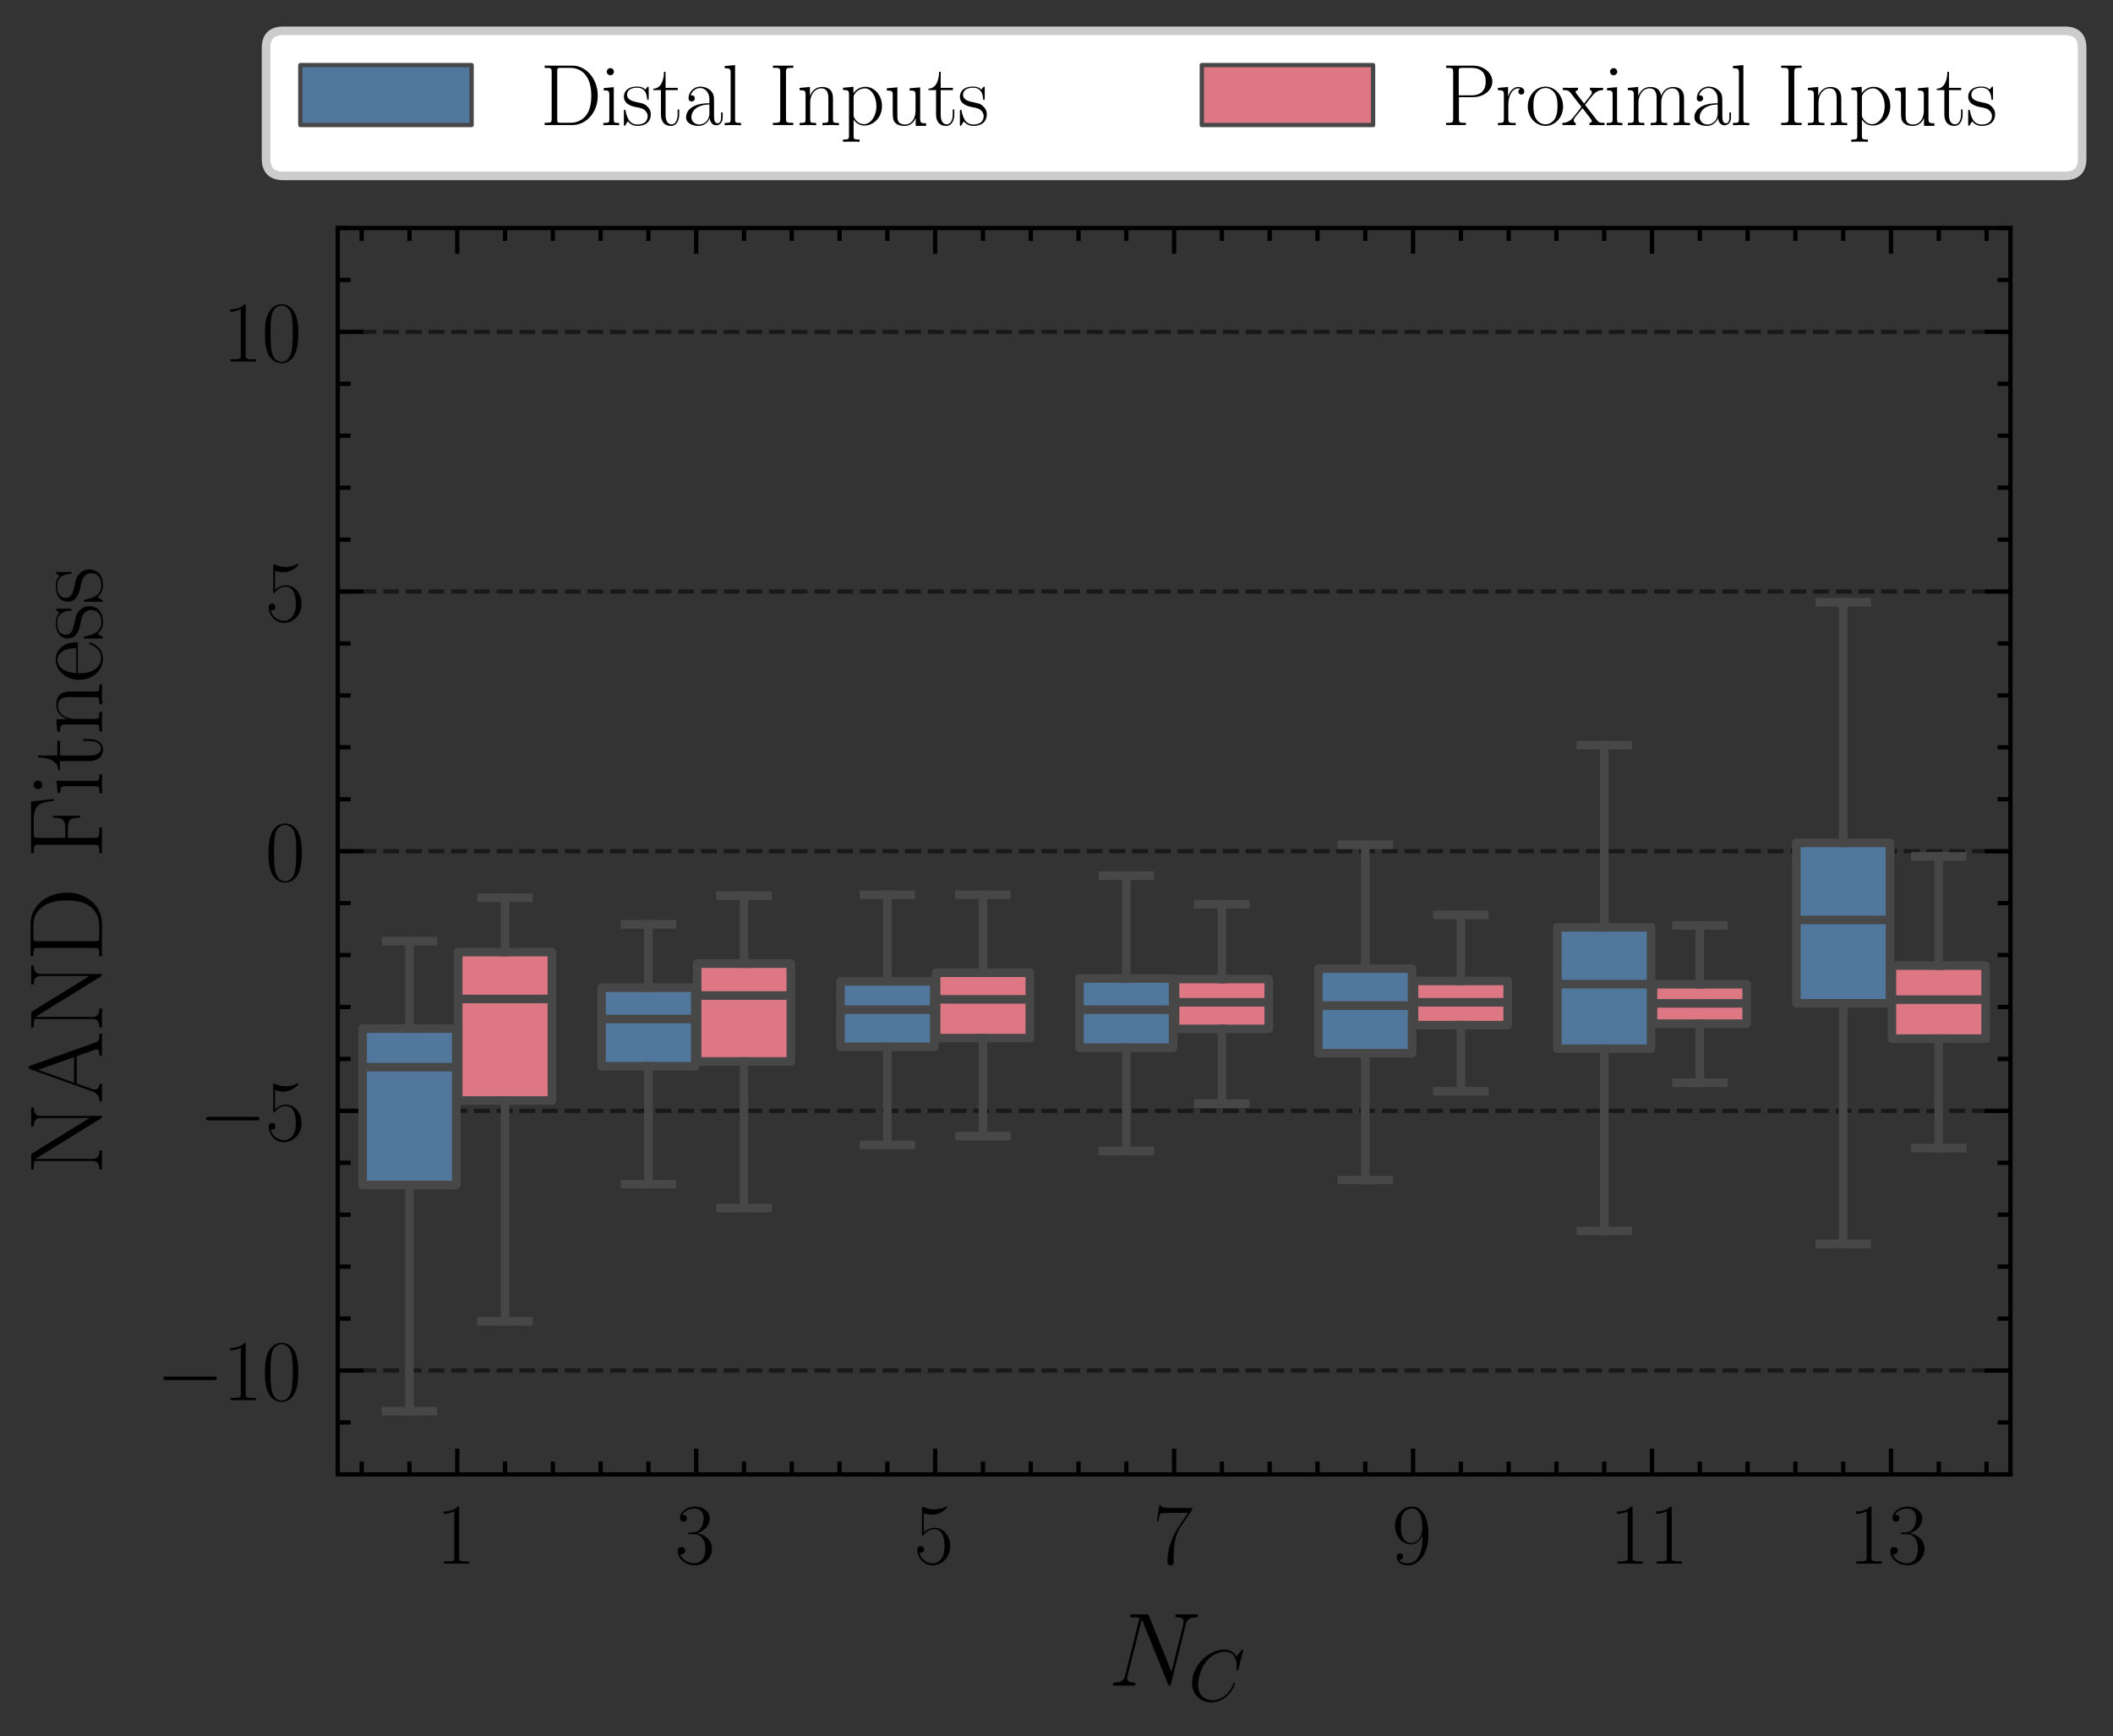 <?xml version="1.0" encoding="utf-8" standalone="no"?>
<!DOCTYPE svg PUBLIC "-//W3C//DTD SVG 1.1//EN"
  "http://www.w3.org/Graphics/SVG/1.1/DTD/svg11.dtd">
<svg xmlns:xlink="http://www.w3.org/1999/xlink" width="246.712pt" height="202.734pt" viewBox="0 0 246.712 202.734" xmlns="http://www.w3.org/2000/svg" version="1.1">
 <rect x="0" y="0" width="246.712" height="202.734" fill="#333333" stroke="none"/>
 <defs>
  <style type="text/css">*{stroke-linejoin: round; stroke-linecap: butt}</style>
 </defs>
 <g id="figure_1">
  <g id="patch_1">
   <path d="M -0 202.734 
L 246.712 202.734 
L 246.712 -0 
L -0 -0 
L -0 202.734 
z
" style="fill: none"/>
  </g>
  <g id="axes_1">
   <g id="patch_2">
    <path d="M 39.438 172.152 
L 234.738 172.152 
L 234.738 26.622 
L 39.438 26.622 
L 39.438 172.152 
z
" style="fill: none"/>
   </g>
   <g id="matplotlib.axis_1">
    <g id="xtick_1">
     <g id="line2d_1">
      <defs>
       <path id="md55abcf5d5" d="M 0 0 
L 0 -3 
" style="stroke: #000000; stroke-width: 0.5"/>
      </defs>
      <g>
       <use xlink:href="#md55abcf5d5" x="53.388" y="172.152" style="stroke: #000000; stroke-width: 0.5"/>
      </g>
     </g>
     <g id="line2d_2">
      <defs>
       <path id="m35c14879ac" d="M 0 0 
L 0 3 
" style="stroke: #000000; stroke-width: 0.5"/>
      </defs>
      <g>
       <use xlink:href="#m35c14879ac" x="53.388" y="26.622" style="stroke: #000000; stroke-width: 0.5"/>
      </g>
     </g>
     <g id="text_1">
      <!-- 1 -->
      <g transform="translate(50.898 182.57) scale(0.1 -0.1)">
       <defs>
        <path id="CMR17-31" d="M 1702 4058 
C 1702 4192 1696 4192 1606 4192 
C 1357 3916 979 3827 621 3827 
C 602 3827 570 3827 563 3808 
C 557 3795 557 3782 557 3648 
C 755 3648 1088 3686 1344 3839 
L 1344 461 
C 1344 236 1331 160 781 160 
L 589 160 
L 589 0 
C 896 0 1216 0 1523 0 
C 1830 0 2150 0 2458 0 
L 2458 160 
L 2266 160 
C 1715 160 1702 230 1702 458 
L 1702 4058 
z
" transform="scale(0.016)"/>
       </defs>
       <use xlink:href="#CMR17-31" transform="scale(0.996)"/>
      </g>
     </g>
    </g>
    <g id="xtick_2">
     <g id="line2d_3">
      <g>
       <use xlink:href="#md55abcf5d5" x="81.288" y="172.152" style="stroke: #000000; stroke-width: 0.5"/>
      </g>
     </g>
     <g id="line2d_4">
      <g>
       <use xlink:href="#m35c14879ac" x="81.288" y="26.622" style="stroke: #000000; stroke-width: 0.5"/>
      </g>
     </g>
     <g id="text_2">
      <!-- 3 -->
      <g transform="translate(78.798 182.57) scale(0.1 -0.1)">
       <defs>
        <path id="CMR17-33" d="M 1414 2157 
C 1984 2157 2234 1662 2234 1090 
C 2234 320 1824 25 1453 25 
C 1114 25 563 194 390 693 
C 422 680 454 680 486 680 
C 640 680 755 782 755 948 
C 755 1133 614 1216 486 1216 
C 378 1216 211 1165 211 926 
C 211 335 787 -128 1466 -128 
C 2176 -128 2720 430 2720 1085 
C 2720 1707 2208 2157 1600 2227 
C 2086 2328 2554 2756 2554 3329 
C 2554 3820 2048 4179 1472 4179 
C 890 4179 378 3829 378 3329 
C 378 3110 544 3072 627 3072 
C 762 3072 877 3155 877 3321 
C 877 3486 762 3569 627 3569 
C 602 3569 570 3569 544 3557 
C 730 3959 1235 4032 1459 4032 
C 1683 4032 2106 3925 2106 3320 
C 2106 3143 2080 2828 1862 2550 
C 1670 2304 1453 2304 1242 2284 
C 1210 2284 1062 2269 1037 2269 
C 992 2263 966 2257 966 2208 
C 966 2163 973 2157 1101 2157 
L 1414 2157 
z
" transform="scale(0.016)"/>
       </defs>
       <use xlink:href="#CMR17-33" transform="scale(0.996)"/>
      </g>
     </g>
    </g>
    <g id="xtick_3">
     <g id="line2d_5">
      <g>
       <use xlink:href="#md55abcf5d5" x="109.188" y="172.152" style="stroke: #000000; stroke-width: 0.5"/>
      </g>
     </g>
     <g id="line2d_6">
      <g>
       <use xlink:href="#m35c14879ac" x="109.188" y="26.622" style="stroke: #000000; stroke-width: 0.5"/>
      </g>
     </g>
     <g id="text_3">
      <!-- 5 -->
      <g transform="translate(106.698 182.57) scale(0.1 -0.1)">
       <defs>
        <path id="CMR17-35" d="M 730 3692 
C 794 3666 1056 3584 1325 3584 
C 1920 3584 2246 3911 2432 4100 
C 2432 4157 2432 4192 2394 4192 
C 2387 4192 2374 4192 2323 4163 
C 2099 4058 1837 3973 1517 3973 
C 1325 3973 1037 3999 723 4139 
C 653 4171 640 4171 634 4171 
C 602 4171 595 4164 595 4037 
L 595 2203 
C 595 2089 595 2057 659 2057 
C 691 2057 704 2070 736 2114 
C 941 2401 1222 2522 1542 2522 
C 1766 2522 2246 2382 2246 1289 
C 2246 1085 2246 715 2054 421 
C 1894 159 1645 25 1370 25 
C 947 25 518 320 403 814 
C 429 807 480 795 506 795 
C 589 795 749 840 749 1038 
C 749 1210 627 1280 506 1280 
C 358 1280 262 1190 262 1011 
C 262 454 704 -128 1382 -128 
C 2042 -128 2669 440 2669 1264 
C 2669 2030 2170 2624 1549 2624 
C 1222 2624 947 2503 730 2274 
L 730 3692 
z
" transform="scale(0.016)"/>
       </defs>
       <use xlink:href="#CMR17-35" transform="scale(0.996)"/>
      </g>
     </g>
    </g>
    <g id="xtick_4">
     <g id="line2d_7">
      <g>
       <use xlink:href="#md55abcf5d5" x="137.088" y="172.152" style="stroke: #000000; stroke-width: 0.5"/>
      </g>
     </g>
     <g id="line2d_8">
      <g>
       <use xlink:href="#m35c14879ac" x="137.088" y="26.622" style="stroke: #000000; stroke-width: 0.5"/>
      </g>
     </g>
     <g id="text_4">
      <!-- 7 -->
      <g transform="translate(134.598 182.57) scale(0.1 -0.1)">
       <defs>
        <path id="CMR17-37" d="M 2886 3941 
L 2886 4081 
L 1382 4081 
C 634 4081 621 4165 595 4288 
L 480 4288 
L 294 3094 
L 410 3094 
C 429 3215 474 3540 550 3661 
C 589 3712 1062 3712 1171 3712 
L 2579 3712 
L 1869 2661 
C 1395 1954 1069 999 1069 165 
C 1069 89 1069 -128 1299 -128 
C 1530 -128 1530 89 1530 171 
L 1530 465 
C 1530 1508 1709 2196 2003 2636 
L 2886 3941 
z
" transform="scale(0.016)"/>
       </defs>
       <use xlink:href="#CMR17-37" transform="scale(0.996)"/>
      </g>
     </g>
    </g>
    <g id="xtick_5">
     <g id="line2d_9">
      <g>
       <use xlink:href="#md55abcf5d5" x="164.988" y="172.152" style="stroke: #000000; stroke-width: 0.5"/>
      </g>
     </g>
     <g id="line2d_10">
      <g>
       <use xlink:href="#m35c14879ac" x="164.988" y="26.622" style="stroke: #000000; stroke-width: 0.5"/>
      </g>
     </g>
     <g id="text_5">
      <!-- 9 -->
      <g transform="translate(162.498 182.57) scale(0.1 -0.1)">
       <defs>
        <path id="CMR17-39" d="M 2253 1864 
C 2253 464 1670 31 1190 31 
C 1043 31 685 31 538 294 
C 704 268 826 357 826 518 
C 826 692 685 749 595 749 
C 538 749 365 723 365 506 
C 365 71 742 -128 1203 -128 
C 1939 -128 2688 674 2688 2073 
C 2688 3817 1971 4179 1485 4179 
C 851 4179 243 3628 243 2778 
C 243 1991 762 1408 1414 1408 
C 1952 1408 2189 1903 2253 2112 
L 2253 1864 
z
M 1427 1510 
C 1254 1510 1011 1542 813 1922 
C 678 2169 678 2461 678 2771 
C 678 3146 678 3405 858 3684 
C 947 3817 1114 4032 1485 4032 
C 2240 4032 2240 2885 2240 2632 
C 2240 2182 2035 1510 1427 1510 
z
" transform="scale(0.016)"/>
       </defs>
       <use xlink:href="#CMR17-39" transform="scale(0.996)"/>
      </g>
     </g>
    </g>
    <g id="xtick_6">
     <g id="line2d_11">
      <g>
       <use xlink:href="#md55abcf5d5" x="192.888" y="172.152" style="stroke: #000000; stroke-width: 0.5"/>
      </g>
     </g>
     <g id="line2d_12">
      <g>
       <use xlink:href="#m35c14879ac" x="192.888" y="26.622" style="stroke: #000000; stroke-width: 0.5"/>
      </g>
     </g>
     <g id="text_6">
      <!-- 11 -->
      <g transform="translate(187.907 182.57) scale(0.1 -0.1)">
       <use xlink:href="#CMR17-31" transform="scale(0.996)"/>
       <use xlink:href="#CMR17-31" transform="translate(45.69 0) scale(0.996)"/>
      </g>
     </g>
    </g>
    <g id="xtick_7">
     <g id="line2d_13">
      <g>
       <use xlink:href="#md55abcf5d5" x="220.788" y="172.152" style="stroke: #000000; stroke-width: 0.5"/>
      </g>
     </g>
     <g id="line2d_14">
      <g>
       <use xlink:href="#m35c14879ac" x="220.788" y="26.622" style="stroke: #000000; stroke-width: 0.5"/>
      </g>
     </g>
     <g id="text_7">
      <!-- 13 -->
      <g transform="translate(215.807 182.57) scale(0.1 -0.1)">
       <use xlink:href="#CMR17-31" transform="scale(0.996)"/>
       <use xlink:href="#CMR17-33" transform="translate(45.69 0) scale(0.996)"/>
      </g>
     </g>
    </g>
    <g id="xtick_8">
     <g id="line2d_15">
      <defs>
       <path id="m6d2a44b174" d="M 0 0 
L 0 -1.5 
" style="stroke: #000000; stroke-width: 0.5"/>
      </defs>
      <g>
       <use xlink:href="#m6d2a44b174" x="42.228" y="172.152" style="stroke: #000000; stroke-width: 0.5"/>
      </g>
     </g>
     <g id="line2d_16">
      <defs>
       <path id="mdfd0f0bbc1" d="M 0 0 
L 0 1.5 
" style="stroke: #000000; stroke-width: 0.5"/>
      </defs>
      <g>
       <use xlink:href="#mdfd0f0bbc1" x="42.228" y="26.622" style="stroke: #000000; stroke-width: 0.5"/>
      </g>
     </g>
    </g>
    <g id="xtick_9">
     <g id="line2d_17">
      <g>
       <use xlink:href="#m6d2a44b174" x="47.808" y="172.152" style="stroke: #000000; stroke-width: 0.5"/>
      </g>
     </g>
     <g id="line2d_18">
      <g>
       <use xlink:href="#mdfd0f0bbc1" x="47.808" y="26.622" style="stroke: #000000; stroke-width: 0.5"/>
      </g>
     </g>
    </g>
    <g id="xtick_10">
     <g id="line2d_19">
      <g>
       <use xlink:href="#m6d2a44b174" x="58.968" y="172.152" style="stroke: #000000; stroke-width: 0.5"/>
      </g>
     </g>
     <g id="line2d_20">
      <g>
       <use xlink:href="#mdfd0f0bbc1" x="58.968" y="26.622" style="stroke: #000000; stroke-width: 0.5"/>
      </g>
     </g>
    </g>
    <g id="xtick_11">
     <g id="line2d_21">
      <g>
       <use xlink:href="#m6d2a44b174" x="64.548" y="172.152" style="stroke: #000000; stroke-width: 0.5"/>
      </g>
     </g>
     <g id="line2d_22">
      <g>
       <use xlink:href="#mdfd0f0bbc1" x="64.548" y="26.622" style="stroke: #000000; stroke-width: 0.5"/>
      </g>
     </g>
    </g>
    <g id="xtick_12">
     <g id="line2d_23">
      <g>
       <use xlink:href="#m6d2a44b174" x="70.128" y="172.152" style="stroke: #000000; stroke-width: 0.5"/>
      </g>
     </g>
     <g id="line2d_24">
      <g>
       <use xlink:href="#mdfd0f0bbc1" x="70.128" y="26.622" style="stroke: #000000; stroke-width: 0.5"/>
      </g>
     </g>
    </g>
    <g id="xtick_13">
     <g id="line2d_25">
      <g>
       <use xlink:href="#m6d2a44b174" x="75.708" y="172.152" style="stroke: #000000; stroke-width: 0.5"/>
      </g>
     </g>
     <g id="line2d_26">
      <g>
       <use xlink:href="#mdfd0f0bbc1" x="75.708" y="26.622" style="stroke: #000000; stroke-width: 0.5"/>
      </g>
     </g>
    </g>
    <g id="xtick_14">
     <g id="line2d_27">
      <g>
       <use xlink:href="#m6d2a44b174" x="86.868" y="172.152" style="stroke: #000000; stroke-width: 0.5"/>
      </g>
     </g>
     <g id="line2d_28">
      <g>
       <use xlink:href="#mdfd0f0bbc1" x="86.868" y="26.622" style="stroke: #000000; stroke-width: 0.5"/>
      </g>
     </g>
    </g>
    <g id="xtick_15">
     <g id="line2d_29">
      <g>
       <use xlink:href="#m6d2a44b174" x="92.448" y="172.152" style="stroke: #000000; stroke-width: 0.5"/>
      </g>
     </g>
     <g id="line2d_30">
      <g>
       <use xlink:href="#mdfd0f0bbc1" x="92.448" y="26.622" style="stroke: #000000; stroke-width: 0.5"/>
      </g>
     </g>
    </g>
    <g id="xtick_16">
     <g id="line2d_31">
      <g>
       <use xlink:href="#m6d2a44b174" x="98.028" y="172.152" style="stroke: #000000; stroke-width: 0.5"/>
      </g>
     </g>
     <g id="line2d_32">
      <g>
       <use xlink:href="#mdfd0f0bbc1" x="98.028" y="26.622" style="stroke: #000000; stroke-width: 0.5"/>
      </g>
     </g>
    </g>
    <g id="xtick_17">
     <g id="line2d_33">
      <g>
       <use xlink:href="#m6d2a44b174" x="103.608" y="172.152" style="stroke: #000000; stroke-width: 0.5"/>
      </g>
     </g>
     <g id="line2d_34">
      <g>
       <use xlink:href="#mdfd0f0bbc1" x="103.608" y="26.622" style="stroke: #000000; stroke-width: 0.5"/>
      </g>
     </g>
    </g>
    <g id="xtick_18">
     <g id="line2d_35">
      <g>
       <use xlink:href="#m6d2a44b174" x="114.768" y="172.152" style="stroke: #000000; stroke-width: 0.5"/>
      </g>
     </g>
     <g id="line2d_36">
      <g>
       <use xlink:href="#mdfd0f0bbc1" x="114.768" y="26.622" style="stroke: #000000; stroke-width: 0.5"/>
      </g>
     </g>
    </g>
    <g id="xtick_19">
     <g id="line2d_37">
      <g>
       <use xlink:href="#m6d2a44b174" x="120.348" y="172.152" style="stroke: #000000; stroke-width: 0.5"/>
      </g>
     </g>
     <g id="line2d_38">
      <g>
       <use xlink:href="#mdfd0f0bbc1" x="120.348" y="26.622" style="stroke: #000000; stroke-width: 0.5"/>
      </g>
     </g>
    </g>
    <g id="xtick_20">
     <g id="line2d_39">
      <g>
       <use xlink:href="#m6d2a44b174" x="125.928" y="172.152" style="stroke: #000000; stroke-width: 0.5"/>
      </g>
     </g>
     <g id="line2d_40">
      <g>
       <use xlink:href="#mdfd0f0bbc1" x="125.928" y="26.622" style="stroke: #000000; stroke-width: 0.5"/>
      </g>
     </g>
    </g>
    <g id="xtick_21">
     <g id="line2d_41">
      <g>
       <use xlink:href="#m6d2a44b174" x="131.508" y="172.152" style="stroke: #000000; stroke-width: 0.5"/>
      </g>
     </g>
     <g id="line2d_42">
      <g>
       <use xlink:href="#mdfd0f0bbc1" x="131.508" y="26.622" style="stroke: #000000; stroke-width: 0.5"/>
      </g>
     </g>
    </g>
    <g id="xtick_22">
     <g id="line2d_43">
      <g>
       <use xlink:href="#m6d2a44b174" x="142.668" y="172.152" style="stroke: #000000; stroke-width: 0.5"/>
      </g>
     </g>
     <g id="line2d_44">
      <g>
       <use xlink:href="#mdfd0f0bbc1" x="142.668" y="26.622" style="stroke: #000000; stroke-width: 0.5"/>
      </g>
     </g>
    </g>
    <g id="xtick_23">
     <g id="line2d_45">
      <g>
       <use xlink:href="#m6d2a44b174" x="148.248" y="172.152" style="stroke: #000000; stroke-width: 0.5"/>
      </g>
     </g>
     <g id="line2d_46">
      <g>
       <use xlink:href="#mdfd0f0bbc1" x="148.248" y="26.622" style="stroke: #000000; stroke-width: 0.5"/>
      </g>
     </g>
    </g>
    <g id="xtick_24">
     <g id="line2d_47">
      <g>
       <use xlink:href="#m6d2a44b174" x="153.828" y="172.152" style="stroke: #000000; stroke-width: 0.5"/>
      </g>
     </g>
     <g id="line2d_48">
      <g>
       <use xlink:href="#mdfd0f0bbc1" x="153.828" y="26.622" style="stroke: #000000; stroke-width: 0.5"/>
      </g>
     </g>
    </g>
    <g id="xtick_25">
     <g id="line2d_49">
      <g>
       <use xlink:href="#m6d2a44b174" x="159.408" y="172.152" style="stroke: #000000; stroke-width: 0.5"/>
      </g>
     </g>
     <g id="line2d_50">
      <g>
       <use xlink:href="#mdfd0f0bbc1" x="159.408" y="26.622" style="stroke: #000000; stroke-width: 0.5"/>
      </g>
     </g>
    </g>
    <g id="xtick_26">
     <g id="line2d_51">
      <g>
       <use xlink:href="#m6d2a44b174" x="170.568" y="172.152" style="stroke: #000000; stroke-width: 0.5"/>
      </g>
     </g>
     <g id="line2d_52">
      <g>
       <use xlink:href="#mdfd0f0bbc1" x="170.568" y="26.622" style="stroke: #000000; stroke-width: 0.5"/>
      </g>
     </g>
    </g>
    <g id="xtick_27">
     <g id="line2d_53">
      <g>
       <use xlink:href="#m6d2a44b174" x="176.148" y="172.152" style="stroke: #000000; stroke-width: 0.5"/>
      </g>
     </g>
     <g id="line2d_54">
      <g>
       <use xlink:href="#mdfd0f0bbc1" x="176.148" y="26.622" style="stroke: #000000; stroke-width: 0.5"/>
      </g>
     </g>
    </g>
    <g id="xtick_28">
     <g id="line2d_55">
      <g>
       <use xlink:href="#m6d2a44b174" x="181.728" y="172.152" style="stroke: #000000; stroke-width: 0.5"/>
      </g>
     </g>
     <g id="line2d_56">
      <g>
       <use xlink:href="#mdfd0f0bbc1" x="181.728" y="26.622" style="stroke: #000000; stroke-width: 0.5"/>
      </g>
     </g>
    </g>
    <g id="xtick_29">
     <g id="line2d_57">
      <g>
       <use xlink:href="#m6d2a44b174" x="187.308" y="172.152" style="stroke: #000000; stroke-width: 0.5"/>
      </g>
     </g>
     <g id="line2d_58">
      <g>
       <use xlink:href="#mdfd0f0bbc1" x="187.308" y="26.622" style="stroke: #000000; stroke-width: 0.5"/>
      </g>
     </g>
    </g>
    <g id="xtick_30">
     <g id="line2d_59">
      <g>
       <use xlink:href="#m6d2a44b174" x="198.468" y="172.152" style="stroke: #000000; stroke-width: 0.5"/>
      </g>
     </g>
     <g id="line2d_60">
      <g>
       <use xlink:href="#mdfd0f0bbc1" x="198.468" y="26.622" style="stroke: #000000; stroke-width: 0.5"/>
      </g>
     </g>
    </g>
    <g id="xtick_31">
     <g id="line2d_61">
      <g>
       <use xlink:href="#m6d2a44b174" x="204.048" y="172.152" style="stroke: #000000; stroke-width: 0.5"/>
      </g>
     </g>
     <g id="line2d_62">
      <g>
       <use xlink:href="#mdfd0f0bbc1" x="204.048" y="26.622" style="stroke: #000000; stroke-width: 0.5"/>
      </g>
     </g>
    </g>
    <g id="xtick_32">
     <g id="line2d_63">
      <g>
       <use xlink:href="#m6d2a44b174" x="209.628" y="172.152" style="stroke: #000000; stroke-width: 0.5"/>
      </g>
     </g>
     <g id="line2d_64">
      <g>
       <use xlink:href="#mdfd0f0bbc1" x="209.628" y="26.622" style="stroke: #000000; stroke-width: 0.5"/>
      </g>
     </g>
    </g>
    <g id="xtick_33">
     <g id="line2d_65">
      <g>
       <use xlink:href="#m6d2a44b174" x="215.208" y="172.152" style="stroke: #000000; stroke-width: 0.5"/>
      </g>
     </g>
     <g id="line2d_66">
      <g>
       <use xlink:href="#mdfd0f0bbc1" x="215.208" y="26.622" style="stroke: #000000; stroke-width: 0.5"/>
      </g>
     </g>
    </g>
    <g id="xtick_34">
     <g id="line2d_67">
      <g>
       <use xlink:href="#m6d2a44b174" x="226.368" y="172.152" style="stroke: #000000; stroke-width: 0.5"/>
      </g>
     </g>
     <g id="line2d_68">
      <g>
       <use xlink:href="#mdfd0f0bbc1" x="226.368" y="26.622" style="stroke: #000000; stroke-width: 0.5"/>
      </g>
     </g>
    </g>
    <g id="xtick_35">
     <g id="line2d_69">
      <g>
       <use xlink:href="#m6d2a44b174" x="231.948" y="172.152" style="stroke: #000000; stroke-width: 0.5"/>
      </g>
     </g>
     <g id="line2d_70">
      <g>
       <use xlink:href="#mdfd0f0bbc1" x="231.948" y="26.622" style="stroke: #000000; stroke-width: 0.5"/>
      </g>
     </g>
    </g>
    <g id="text_8">
     <!-- $N_C$ -->
     <g transform="translate(129.384 196.809) scale(0.12 -0.12)">
      <defs>
       <path id="CMMI12-4e" d="M 4736 3698 
C 4806 3974 4909 4166 5395 4166 
C 5414 4166 5491 4166 5491 4279 
C 5491 4352 5434 4352 5408 4352 
C 5280 4352 4954 4352 4826 4352 
L 4518 4352 
C 4429 4352 4314 4352 4224 4352 
C 4186 4352 4109 4352 4109 4230 
C 4109 4166 4160 4166 4205 4166 
C 4589 4166 4614 4019 4614 3903 
C 4614 3846 4608 3826 4589 3737 
L 3866 850 
L 2496 4249 
C 2451 4352 2445 4352 2304 4352 
L 1523 4352 
C 1395 4352 1338 4352 1338 4230 
C 1338 4166 1382 4166 1504 4166 
C 1536 4166 1914 4166 1914 4115 
C 1914 4102 1901 4051 1894 4032 
L 1043 635 
C 966 320 813 186 390 186 
C 358 186 294 186 294 67 
C 294 0 358 0 378 0 
C 506 0 832 0 960 0 
L 1267 0 
C 1357 0 1466 0 1555 0 
C 1600 0 1670 0 1670 122 
C 1670 180 1606 186 1581 186 
C 1370 186 1165 224 1165 454 
C 1165 505 1178 562 1190 613 
L 2054 4032 
C 2093 3968 2093 3956 2118 3898 
L 3642 115 
C 3674 38 3686 0 3744 0 
C 3808 0 3814 19 3840 128 
L 4736 3698 
z
" transform="scale(0.016)"/>
       <path id="CMMI12-43" d="M 4781 4423 
C 4781 4480 4736 4480 4723 4480 
C 4710 4480 4685 4480 4634 4416 
L 4192 3882 
C 3968 4264 3616 4480 3136 4480 
C 1754 4480 320 3088 320 1595 
C 320 533 1069 -128 2003 -128 
C 2515 -128 2963 88 3334 400 
C 3891 863 4058 1481 4058 1531 
C 4058 1588 4006 1588 3987 1588 
C 3930 1588 3923 1550 3910 1524 
C 3616 534 2752 57 2112 57 
C 1434 57 845 489 845 1391 
C 845 1595 909 2700 1632 3532 
C 1984 3939 2586 4295 3194 4295 
C 3898 4295 4211 3717 4211 3068 
C 4211 2903 4192 2764 4192 2738 
C 4192 2681 4256 2681 4275 2681 
C 4346 2681 4352 2687 4378 2801 
L 4781 4423 
z
" transform="scale(0.016)"/>
      </defs>
      <use xlink:href="#CMMI12-4e" transform="scale(0.996)"/>
      <use xlink:href="#CMMI12-43" transform="translate(78.115 -14.944) scale(0.697)"/>
     </g>
    </g>
   </g>
   <g id="matplotlib.axis_2">
    <g id="ytick_1">
     <g id="line2d_71">
      <path d="M 39.438 160.024 
L 234.738 160.024 
" clip-path="url(#p581811380b)" style="fill: none; stroke-dasharray: 1.85,0.8; stroke-dashoffset: 0; stroke: #000000; stroke-opacity: 0.5; stroke-width: 0.5"/>
     </g>
     <g id="line2d_72">
      <defs>
       <path id="ma24f033138" d="M 0 0 
L 3 0 
" style="stroke: #000000; stroke-width: 0.5"/>
      </defs>
      <g>
       <use xlink:href="#ma24f033138" x="39.438" y="160.024" style="stroke: #000000; stroke-width: 0.5"/>
      </g>
     </g>
     <g id="line2d_73">
      <defs>
       <path id="m230d48d440" d="M 0 0 
L -3 0 
" style="stroke: #000000; stroke-width: 0.5"/>
      </defs>
      <g>
       <use xlink:href="#m230d48d440" x="234.738" y="160.024" style="stroke: #000000; stroke-width: 0.5"/>
      </g>
     </g>
     <g id="text_9">
      <!-- $\mathdefault{−10}$ -->
      <g transform="translate(18.227 163.483) scale(0.1 -0.1)">
       <defs>
        <path id="CMSY10-0" d="M 4218 1472 
C 4326 1472 4442 1472 4442 1600 
C 4442 1728 4326 1728 4218 1728 
L 755 1728 
C 646 1728 531 1728 531 1600 
C 531 1472 646 1472 755 1472 
L 4218 1472 
z
" transform="scale(0.016)"/>
        <path id="CMR17-30" d="M 2688 2025 
C 2688 2416 2682 3080 2413 3591 
C 2176 4039 1798 4198 1466 4198 
C 1158 4198 768 4058 525 3597 
C 269 3118 243 2524 243 2025 
C 243 1661 250 1106 448 619 
C 723 -39 1216 -128 1466 -128 
C 1760 -128 2208 -7 2470 600 
C 2662 1042 2688 1559 2688 2025 
z
M 1466 -26 
C 1056 -26 813 325 723 812 
C 653 1188 653 1738 653 2096 
C 653 2588 653 2997 736 3387 
C 858 3929 1216 4096 1466 4096 
C 1728 4096 2067 3923 2189 3400 
C 2272 3036 2278 2607 2278 2096 
C 2278 1680 2278 1169 2202 792 
C 2067 95 1690 -26 1466 -26 
z
" transform="scale(0.016)"/>
       </defs>
       <use xlink:href="#CMSY10-0" transform="scale(0.996)"/>
       <use xlink:href="#CMR17-31" transform="translate(77.487 0) scale(0.996)"/>
       <use xlink:href="#CMR17-30" transform="translate(123.178 0) scale(0.996)"/>
      </g>
     </g>
    </g>
    <g id="ytick_2">
     <g id="line2d_74">
      <path d="M 39.438 129.705 
L 234.738 129.705 
" clip-path="url(#p581811380b)" style="fill: none; stroke-dasharray: 1.85,0.8; stroke-dashoffset: 0; stroke: #000000; stroke-opacity: 0.5; stroke-width: 0.5"/>
     </g>
     <g id="line2d_75">
      <g>
       <use xlink:href="#ma24f033138" x="39.438" y="129.705" style="stroke: #000000; stroke-width: 0.5"/>
      </g>
     </g>
     <g id="line2d_76">
      <g>
       <use xlink:href="#m230d48d440" x="234.738" y="129.705" style="stroke: #000000; stroke-width: 0.5"/>
      </g>
     </g>
     <g id="text_10">
      <!-- $\mathdefault{−5}$ -->
      <g transform="translate(23.208 133.165) scale(0.1 -0.1)">
       <use xlink:href="#CMSY10-0" transform="scale(0.996)"/>
       <use xlink:href="#CMR17-35" transform="translate(77.487 0) scale(0.996)"/>
      </g>
     </g>
    </g>
    <g id="ytick_3">
     <g id="line2d_77">
      <path d="M 39.438 99.387 
L 234.738 99.387 
" clip-path="url(#p581811380b)" style="fill: none; stroke-dasharray: 1.85,0.8; stroke-dashoffset: 0; stroke: #000000; stroke-opacity: 0.5; stroke-width: 0.5"/>
     </g>
     <g id="line2d_78">
      <g>
       <use xlink:href="#ma24f033138" x="39.438" y="99.387" style="stroke: #000000; stroke-width: 0.5"/>
      </g>
     </g>
     <g id="line2d_79">
      <g>
       <use xlink:href="#m230d48d440" x="234.738" y="99.387" style="stroke: #000000; stroke-width: 0.5"/>
      </g>
     </g>
     <g id="text_11">
      <!-- $\mathdefault{0}$ -->
      <g transform="translate(30.957 102.846) scale(0.1 -0.1)">
       <use xlink:href="#CMR17-30" transform="scale(0.996)"/>
      </g>
     </g>
    </g>
    <g id="ytick_4">
     <g id="line2d_80">
      <path d="M 39.438 69.068 
L 234.738 69.068 
" clip-path="url(#p581811380b)" style="fill: none; stroke-dasharray: 1.85,0.8; stroke-dashoffset: 0; stroke: #000000; stroke-opacity: 0.5; stroke-width: 0.5"/>
     </g>
     <g id="line2d_81">
      <g>
       <use xlink:href="#ma24f033138" x="39.438" y="69.068" style="stroke: #000000; stroke-width: 0.5"/>
      </g>
     </g>
     <g id="line2d_82">
      <g>
       <use xlink:href="#m230d48d440" x="234.738" y="69.068" style="stroke: #000000; stroke-width: 0.5"/>
      </g>
     </g>
     <g id="text_12">
      <!-- $\mathdefault{5}$ -->
      <g transform="translate(30.957 72.527) scale(0.1 -0.1)">
       <use xlink:href="#CMR17-35" transform="scale(0.996)"/>
      </g>
     </g>
    </g>
    <g id="ytick_5">
     <g id="line2d_83">
      <path d="M 39.438 38.749 
L 234.738 38.749 
" clip-path="url(#p581811380b)" style="fill: none; stroke-dasharray: 1.85,0.8; stroke-dashoffset: 0; stroke: #000000; stroke-opacity: 0.5; stroke-width: 0.5"/>
     </g>
     <g id="line2d_84">
      <g>
       <use xlink:href="#ma24f033138" x="39.438" y="38.749" style="stroke: #000000; stroke-width: 0.5"/>
      </g>
     </g>
     <g id="line2d_85">
      <g>
       <use xlink:href="#m230d48d440" x="234.738" y="38.749" style="stroke: #000000; stroke-width: 0.5"/>
      </g>
     </g>
     <g id="text_13">
      <!-- $\mathdefault{10}$ -->
      <g transform="translate(25.976 42.208) scale(0.1 -0.1)">
       <use xlink:href="#CMR17-31" transform="scale(0.996)"/>
       <use xlink:href="#CMR17-30" transform="translate(45.69 0) scale(0.996)"/>
      </g>
     </g>
    </g>
    <g id="ytick_6">
     <g id="line2d_86">
      <defs>
       <path id="m627eb1d318" d="M 0 0 
L 1.5 0 
" style="stroke: #000000; stroke-width: 0.5"/>
      </defs>
      <g>
       <use xlink:href="#m627eb1d318" x="39.438" y="172.152" style="stroke: #000000; stroke-width: 0.5"/>
      </g>
     </g>
     <g id="line2d_87">
      <defs>
       <path id="ma4a1ae64f3" d="M 0 0 
L -1.5 0 
" style="stroke: #000000; stroke-width: 0.5"/>
      </defs>
      <g>
       <use xlink:href="#ma4a1ae64f3" x="234.738" y="172.152" style="stroke: #000000; stroke-width: 0.5"/>
      </g>
     </g>
    </g>
    <g id="ytick_7">
     <g id="line2d_88">
      <g>
       <use xlink:href="#m627eb1d318" x="39.438" y="166.088" style="stroke: #000000; stroke-width: 0.5"/>
      </g>
     </g>
     <g id="line2d_89">
      <g>
       <use xlink:href="#ma4a1ae64f3" x="234.738" y="166.088" style="stroke: #000000; stroke-width: 0.5"/>
      </g>
     </g>
    </g>
    <g id="ytick_8">
     <g id="line2d_90">
      <g>
       <use xlink:href="#m627eb1d318" x="39.438" y="153.96" style="stroke: #000000; stroke-width: 0.5"/>
      </g>
     </g>
     <g id="line2d_91">
      <g>
       <use xlink:href="#ma4a1ae64f3" x="234.738" y="153.96" style="stroke: #000000; stroke-width: 0.5"/>
      </g>
     </g>
    </g>
    <g id="ytick_9">
     <g id="line2d_92">
      <g>
       <use xlink:href="#m627eb1d318" x="39.438" y="147.897" style="stroke: #000000; stroke-width: 0.5"/>
      </g>
     </g>
     <g id="line2d_93">
      <g>
       <use xlink:href="#ma4a1ae64f3" x="234.738" y="147.897" style="stroke: #000000; stroke-width: 0.5"/>
      </g>
     </g>
    </g>
    <g id="ytick_10">
     <g id="line2d_94">
      <g>
       <use xlink:href="#m627eb1d318" x="39.438" y="141.833" style="stroke: #000000; stroke-width: 0.5"/>
      </g>
     </g>
     <g id="line2d_95">
      <g>
       <use xlink:href="#ma4a1ae64f3" x="234.738" y="141.833" style="stroke: #000000; stroke-width: 0.5"/>
      </g>
     </g>
    </g>
    <g id="ytick_11">
     <g id="line2d_96">
      <g>
       <use xlink:href="#m627eb1d318" x="39.438" y="135.769" style="stroke: #000000; stroke-width: 0.5"/>
      </g>
     </g>
     <g id="line2d_97">
      <g>
       <use xlink:href="#ma4a1ae64f3" x="234.738" y="135.769" style="stroke: #000000; stroke-width: 0.5"/>
      </g>
     </g>
    </g>
    <g id="ytick_12">
     <g id="line2d_98">
      <g>
       <use xlink:href="#m627eb1d318" x="39.438" y="123.642" style="stroke: #000000; stroke-width: 0.5"/>
      </g>
     </g>
     <g id="line2d_99">
      <g>
       <use xlink:href="#ma4a1ae64f3" x="234.738" y="123.642" style="stroke: #000000; stroke-width: 0.5"/>
      </g>
     </g>
    </g>
    <g id="ytick_13">
     <g id="line2d_100">
      <g>
       <use xlink:href="#m627eb1d318" x="39.438" y="117.578" style="stroke: #000000; stroke-width: 0.5"/>
      </g>
     </g>
     <g id="line2d_101">
      <g>
       <use xlink:href="#ma4a1ae64f3" x="234.738" y="117.578" style="stroke: #000000; stroke-width: 0.5"/>
      </g>
     </g>
    </g>
    <g id="ytick_14">
     <g id="line2d_102">
      <g>
       <use xlink:href="#m627eb1d318" x="39.438" y="111.514" style="stroke: #000000; stroke-width: 0.5"/>
      </g>
     </g>
     <g id="line2d_103">
      <g>
       <use xlink:href="#ma4a1ae64f3" x="234.738" y="111.514" style="stroke: #000000; stroke-width: 0.5"/>
      </g>
     </g>
    </g>
    <g id="ytick_15">
     <g id="line2d_104">
      <g>
       <use xlink:href="#m627eb1d318" x="39.438" y="105.45" style="stroke: #000000; stroke-width: 0.5"/>
      </g>
     </g>
     <g id="line2d_105">
      <g>
       <use xlink:href="#ma4a1ae64f3" x="234.738" y="105.45" style="stroke: #000000; stroke-width: 0.5"/>
      </g>
     </g>
    </g>
    <g id="ytick_16">
     <g id="line2d_106">
      <g>
       <use xlink:href="#m627eb1d318" x="39.438" y="93.323" style="stroke: #000000; stroke-width: 0.5"/>
      </g>
     </g>
     <g id="line2d_107">
      <g>
       <use xlink:href="#ma4a1ae64f3" x="234.738" y="93.323" style="stroke: #000000; stroke-width: 0.5"/>
      </g>
     </g>
    </g>
    <g id="ytick_17">
     <g id="line2d_108">
      <g>
       <use xlink:href="#m627eb1d318" x="39.438" y="87.259" style="stroke: #000000; stroke-width: 0.5"/>
      </g>
     </g>
     <g id="line2d_109">
      <g>
       <use xlink:href="#ma4a1ae64f3" x="234.738" y="87.259" style="stroke: #000000; stroke-width: 0.5"/>
      </g>
     </g>
    </g>
    <g id="ytick_18">
     <g id="line2d_110">
      <g>
       <use xlink:href="#m627eb1d318" x="39.438" y="81.195" style="stroke: #000000; stroke-width: 0.5"/>
      </g>
     </g>
     <g id="line2d_111">
      <g>
       <use xlink:href="#ma4a1ae64f3" x="234.738" y="81.195" style="stroke: #000000; stroke-width: 0.5"/>
      </g>
     </g>
    </g>
    <g id="ytick_19">
     <g id="line2d_112">
      <g>
       <use xlink:href="#m627eb1d318" x="39.438" y="75.132" style="stroke: #000000; stroke-width: 0.5"/>
      </g>
     </g>
     <g id="line2d_113">
      <g>
       <use xlink:href="#ma4a1ae64f3" x="234.738" y="75.132" style="stroke: #000000; stroke-width: 0.5"/>
      </g>
     </g>
    </g>
    <g id="ytick_20">
     <g id="line2d_114">
      <g>
       <use xlink:href="#m627eb1d318" x="39.438" y="63.004" style="stroke: #000000; stroke-width: 0.5"/>
      </g>
     </g>
     <g id="line2d_115">
      <g>
       <use xlink:href="#ma4a1ae64f3" x="234.738" y="63.004" style="stroke: #000000; stroke-width: 0.5"/>
      </g>
     </g>
    </g>
    <g id="ytick_21">
     <g id="line2d_116">
      <g>
       <use xlink:href="#m627eb1d318" x="39.438" y="56.94" style="stroke: #000000; stroke-width: 0.5"/>
      </g>
     </g>
     <g id="line2d_117">
      <g>
       <use xlink:href="#ma4a1ae64f3" x="234.738" y="56.94" style="stroke: #000000; stroke-width: 0.5"/>
      </g>
     </g>
    </g>
    <g id="ytick_22">
     <g id="line2d_118">
      <g>
       <use xlink:href="#m627eb1d318" x="39.438" y="50.877" style="stroke: #000000; stroke-width: 0.5"/>
      </g>
     </g>
     <g id="line2d_119">
      <g>
       <use xlink:href="#ma4a1ae64f3" x="234.738" y="50.877" style="stroke: #000000; stroke-width: 0.5"/>
      </g>
     </g>
    </g>
    <g id="ytick_23">
     <g id="line2d_120">
      <g>
       <use xlink:href="#m627eb1d318" x="39.438" y="44.813" style="stroke: #000000; stroke-width: 0.5"/>
      </g>
     </g>
     <g id="line2d_121">
      <g>
       <use xlink:href="#ma4a1ae64f3" x="234.738" y="44.813" style="stroke: #000000; stroke-width: 0.5"/>
      </g>
     </g>
    </g>
    <g id="ytick_24">
     <g id="line2d_122">
      <g>
       <use xlink:href="#m627eb1d318" x="39.438" y="32.685" style="stroke: #000000; stroke-width: 0.5"/>
      </g>
     </g>
     <g id="line2d_123">
      <g>
       <use xlink:href="#ma4a1ae64f3" x="234.738" y="32.685" style="stroke: #000000; stroke-width: 0.5"/>
      </g>
     </g>
    </g>
    <g id="ytick_25">
     <g id="line2d_124">
      <g>
       <use xlink:href="#m627eb1d318" x="39.438" y="26.622" style="stroke: #000000; stroke-width: 0.5"/>
      </g>
     </g>
     <g id="line2d_125">
      <g>
       <use xlink:href="#ma4a1ae64f3" x="234.738" y="26.622" style="stroke: #000000; stroke-width: 0.5"/>
      </g>
     </g>
    </g>
    <g id="text_14">
     <!-- NAND Fitness -->
     <g transform="translate(11.902 137.163) rotate(-90) scale(0.12 -0.12)">
      <defs>
       <path id="CMR17-4e" d="M 1312 4250 
C 1267 4320 1261 4320 1139 4320 
L 326 4320 
L 326 4160 
L 448 4160 
C 704 4160 819 4129 838 4122 
L 838 610 
C 838 451 838 153 326 153 
L 326 -13 
C 474 0 742 0 902 0 
C 1062 0 1331 0 1478 -13 
L 1478 153 
C 966 153 966 451 966 610 
L 966 4033 
C 1011 3995 1011 3982 1056 3919 
L 3430 76 
C 3475 0 3494 0 3526 0 
C 3590 0 3590 19 3590 139 
L 3590 3705 
C 3590 3863 3590 4160 4102 4160 
L 4102 4326 
C 3955 4320 3686 4320 3526 4320 
C 3366 4320 3098 4320 2950 4326 
L 2950 4160 
C 3462 4160 3462 3862 3462 3703 
L 3462 763 
L 1312 4250 
z
" transform="scale(0.016)"/>
       <path id="CMR17-41" d="M 2323 4378 
C 2291 4461 2278 4480 2214 4480 
C 2150 4480 2138 4461 2106 4378 
L 749 566 
C 627 223 371 153 147 153 
L 147 -13 
C 262 0 518 0 640 0 
C 800 0 1056 0 1210 -13 
L 1210 153 
C 909 153 864 361 864 439 
C 864 497 877 530 890 569 
L 1229 1536 
L 2906 1536 
L 3290 442 
C 3322 365 3322 352 3322 327 
C 3322 153 3046 153 2925 153 
L 2925 0 
C 3110 0 3443 0 3642 0 
C 3808 0 4128 0 4282 -13 
L 4282 153 
C 3942 153 3827 153 3744 387 
L 2323 4378 
z
M 2067 3893 
L 2848 1702 
L 1286 1702 
L 2067 3893 
z
" transform="scale(0.016)"/>
       <path id="CMR17-44" d="M 333 4352 
L 333 4186 
C 774 4186 845 4186 845 3900 
L 845 452 
C 845 166 774 166 333 166 
L 333 0 
L 2368 0 
C 3398 0 4224 943 4224 2141 
C 4224 3346 3411 4352 2368 4352 
L 333 4352 
z
M 1523 166 
C 1267 166 1254 197 1254 414 
L 1254 3938 
C 1254 4155 1267 4186 1523 4186 
L 2240 4186 
C 2771 4186 3750 3874 3750 2141 
C 3750 1242 3488 879 3366 707 
C 3213 510 2848 166 2240 166 
L 1523 166 
z
" transform="scale(0.016)"/>
       <path id="CMR17-46" d="M 3482 4325 
L 326 4325 
L 326 4160 
C 768 4160 838 4160 838 3874 
L 838 446 
C 838 160 768 160 326 160 
L 326 0 
C 512 0 870 0 1069 0 
C 1331 0 1638 0 1901 0 
L 1901 160 
L 1760 160 
C 1274 160 1261 223 1261 452 
L 1261 2075 
L 1837 2075 
C 2432 2075 2490 1865 2490 1332 
L 2605 1332 
L 2605 2987 
L 2490 2987 
C 2490 2450 2432 2240 1837 2240 
L 1261 2240 
L 1261 3911 
C 1261 4128 1274 4160 1530 4160 
L 2355 4160 
C 3322 4160 3430 3765 3520 2916 
L 3635 2916 
L 3482 4325 
z
" transform="scale(0.016)"/>
       <path id="CMR17-69" d="M 992 3909 
C 992 4049 877 4170 730 4170 
C 589 4170 467 4056 467 3909 
C 467 3769 582 3648 730 3648 
C 870 3648 992 3763 992 3909 
z
M 243 2706 
L 243 2541 
C 602 2541 653 2502 653 2197 
L 653 427 
C 653 184 627 153 218 153 
L 218 -13 
C 371 0 646 0 806 0 
C 960 0 1222 0 1370 -13 
L 1370 153 
C 992 153 979 191 979 420 
L 979 2776 
L 243 2706 
z
" transform="scale(0.016)"/>
       <path id="CMR17-74" d="M 966 2560 
L 1862 2560 
L 1862 2725 
L 966 2725 
L 966 3904 
L 851 3904 
C 838 3245 614 2668 70 2668 
L 70 2560 
L 627 2560 
L 627 771 
C 627 650 627 -64 1370 -64 
C 1747 -64 1965 306 1965 777 
L 1965 1140 
L 1850 1140 
L 1850 783 
C 1850 344 1677 51 1408 51 
C 1222 51 966 178 966 758 
L 966 2560 
z
" transform="scale(0.016)"/>
       <path id="CMR17-6e" d="M 2656 1933 
C 2656 2259 2592 2790 1837 2790 
C 1331 2790 1069 2400 973 2144 
L 966 2144 
L 966 2790 
L 211 2720 
L 211 2554 
C 589 2554 646 2515 646 2208 
L 646 428 
C 646 184 621 153 211 153 
L 211 -13 
C 365 0 646 0 813 0 
C 979 0 1267 0 1421 -13 
L 1421 153 
C 1011 153 986 178 986 428 
L 986 1658 
C 986 2247 1344 2688 1792 2688 
C 2266 2688 2317 2266 2317 1958 
L 2317 428 
C 2317 184 2291 153 1882 153 
L 1882 -13 
C 2035 0 2317 0 2483 0 
C 2650 0 2938 0 3091 -13 
L 3091 153 
C 2682 153 2656 178 2656 428 
L 2656 1933 
z
" transform="scale(0.016)"/>
       <path id="CMR17-65" d="M 2438 1472 
C 2464 1498 2464 1511 2464 1576 
C 2464 2238 2118 2816 1389 2816 
C 710 2816 173 2169 173 1383 
C 173 551 781 -64 1459 -64 
C 2176 -64 2458 607 2458 740 
C 2458 784 2419 784 2406 784 
C 2362 784 2355 771 2330 696 
C 2189 265 1837 51 1504 51 
C 1229 51 954 203 781 480 
C 582 803 582 1176 582 1472 
L 2438 1472 
z
M 589 1568 
C 634 2505 1126 2714 1382 2714 
C 1818 2714 2112 2297 2118 1568 
L 589 1568 
z
" transform="scale(0.016)"/>
       <path id="CMR17-73" d="M 1978 2697 
C 1978 2813 1971 2819 1933 2819 
C 1907 2819 1901 2813 1824 2717 
C 1805 2691 1747 2626 1728 2601 
C 1523 2819 1235 2819 1126 2819 
C 416 2819 160 2447 160 2076 
C 160 1498 813 1365 998 1325 
C 1402 1243 1542 1217 1677 1101 
C 1760 1025 1901 884 1901 654 
C 1901 384 1747 38 1158 38 
C 602 38 403 460 288 1021 
C 269 1110 269 1117 218 1117 
C 166 1117 160 1110 160 983 
L 160 63 
C 160 -51 166 -58 205 -58 
C 237 -58 243 -51 275 0 
C 314 57 410 211 448 276 
C 576 103 800 -64 1158 -64 
C 1792 -64 2131 283 2131 784 
C 2131 1112 1958 1285 1875 1362 
C 1683 1561 1459 1606 1190 1657 
C 838 1735 390 1825 390 2217 
C 390 2383 480 2737 1126 2737 
C 1811 2737 1850 2094 1862 1888 
C 1869 1856 1901 1849 1920 1849 
C 1978 1849 1978 1869 1978 1978 
L 1978 2697 
z
" transform="scale(0.016)"/>
      </defs>
      <use xlink:href="#CMR17-4e" transform="scale(0.996)"/>
      <use xlink:href="#CMR17-41" transform="translate(69.072 0) scale(0.996)"/>
      <use xlink:href="#CMR17-4e" transform="translate(138.145 0) scale(0.996)"/>
      <use xlink:href="#CMR17-44" transform="translate(207.217 0) scale(0.996)"/>
      <use xlink:href="#CMR17-46" transform="translate(307.687 0) scale(0.996)"/>
      <use xlink:href="#CMR17-69" transform="translate(367.671 0) scale(0.996)"/>
      <use xlink:href="#CMR17-74" transform="translate(392.542 0) scale(0.996)"/>
      <use xlink:href="#CMR17-6e" transform="translate(427.822 0) scale(0.996)"/>
      <use xlink:href="#CMR17-65" transform="translate(478.718 0) scale(0.996)"/>
      <use xlink:href="#CMR17-73" transform="translate(519.204 0) scale(0.996)"/>
      <use xlink:href="#CMR17-73" transform="translate(555.005 0) scale(0.996)"/>
     </g>
    </g>
   </g>
   <g id="patch_3">
    <path d="M 42.34 138.355 
L 53.277 138.355 
L 53.277 120.099 
L 42.34 120.099 
L 42.34 138.355 
z
" clip-path="url(#p581811380b)" style="fill: #51779d; stroke: #474747; stroke-linejoin: miter"/>
   </g>
   <g id="patch_4">
    <path d="M 53.5 128.498 
L 64.437 128.498 
L 64.437 111.168 
L 53.5 111.168 
L 53.5 128.498 
z
" clip-path="url(#p581811380b)" style="fill: #dd7784; stroke: #474747; stroke-linejoin: miter"/>
   </g>
   <g id="patch_5">
    <path d="M 70.24 124.5 
L 81.177 124.5 
L 81.177 115.322 
L 70.24 115.322 
L 70.24 124.5 
z
" clip-path="url(#p581811380b)" style="fill: #51779d; stroke: #474747; stroke-linejoin: miter"/>
   </g>
   <g id="patch_6">
    <path d="M 81.4 123.933 
L 92.337 123.933 
L 92.337 112.514 
L 81.4 112.514 
L 81.4 123.933 
z
" clip-path="url(#p581811380b)" style="fill: #dd7784; stroke: #474747; stroke-linejoin: miter"/>
   </g>
   <g id="patch_7">
    <path d="M 98.14 122.226 
L 109.077 122.226 
L 109.077 114.585 
L 98.14 114.585 
L 98.14 122.226 
z
" clip-path="url(#p581811380b)" style="fill: #51779d; stroke: #474747; stroke-linejoin: miter"/>
   </g>
   <g id="patch_8">
    <path d="M 109.3 121.209 
L 120.237 121.209 
L 120.237 113.577 
L 109.3 113.577 
L 109.3 121.209 
z
" clip-path="url(#p581811380b)" style="fill: #dd7784; stroke: #474747; stroke-linejoin: miter"/>
   </g>
   <g id="patch_9">
    <path d="M 126.04 122.328 
L 136.977 122.328 
L 136.977 114.249 
L 126.04 114.249 
L 126.04 122.328 
z
" clip-path="url(#p581811380b)" style="fill: #51779d; stroke: #474747; stroke-linejoin: miter"/>
   </g>
   <g id="patch_10">
    <path d="M 137.2 120.139 
L 148.137 120.139 
L 148.137 114.309 
L 137.2 114.309 
L 137.2 120.139 
z
" clip-path="url(#p581811380b)" style="fill: #dd7784; stroke: #474747; stroke-linejoin: miter"/>
   </g>
   <g id="patch_11">
    <path d="M 153.94 122.976 
L 164.877 122.976 
L 164.877 113.096 
L 153.94 113.096 
L 153.94 122.976 
z
" clip-path="url(#p581811380b)" style="fill: #51779d; stroke: #474747; stroke-linejoin: miter"/>
   </g>
   <g id="patch_12">
    <path d="M 165.1 119.695 
L 176.037 119.695 
L 176.037 114.537 
L 165.1 114.537 
L 165.1 119.695 
z
" clip-path="url(#p581811380b)" style="fill: #dd7784; stroke: #474747; stroke-linejoin: miter"/>
   </g>
   <g id="patch_13">
    <path d="M 181.84 122.456 
L 192.777 122.456 
L 192.777 108.275 
L 181.84 108.275 
L 181.84 122.456 
z
" clip-path="url(#p581811380b)" style="fill: #51779d; stroke: #474747; stroke-linejoin: miter"/>
   </g>
   <g id="patch_14">
    <path d="M 193 119.528 
L 203.937 119.528 
L 203.937 114.92 
L 193 114.92 
L 193 119.528 
z
" clip-path="url(#p581811380b)" style="fill: #dd7784; stroke: #474747; stroke-linejoin: miter"/>
   </g>
   <g id="patch_15">
    <path d="M 209.74 117.148 
L 220.677 117.148 
L 220.677 98.418 
L 209.74 98.418 
L 209.74 117.148 
z
" clip-path="url(#p581811380b)" style="fill: #51779d; stroke: #474747; stroke-linejoin: miter"/>
   </g>
   <g id="patch_16">
    <path d="M 220.9 121.268 
L 231.837 121.268 
L 231.837 112.744 
L 220.9 112.744 
L 220.9 121.268 
z
" clip-path="url(#p581811380b)" style="fill: #dd7784; stroke: #474747; stroke-linejoin: miter"/>
   </g>
   <g id="patch_17">
    <path d="M 53.388 99.387 
L 53.388 99.387 
L 53.388 99.387 
L 53.388 99.387 
z
" clip-path="url(#p581811380b)" style="fill: #51779d; stroke: #474747; stroke-width: 0.5; stroke-linejoin: miter"/>
   </g>
   <g id="patch_18">
    <path d="M 53.388 99.387 
L 53.388 99.387 
L 53.388 99.387 
L 53.388 99.387 
z
" clip-path="url(#p581811380b)" style="fill: #dd7784; stroke: #474747; stroke-width: 0.5; stroke-linejoin: miter"/>
   </g>
   <g id="line2d_126">
    <path d="M 47.808 138.355 
L 47.808 164.771 
" clip-path="url(#p581811380b)" style="fill: none; stroke: #474747; stroke-linecap: square"/>
   </g>
   <g id="line2d_127">
    <path d="M 47.808 120.099 
L 47.808 109.891 
" clip-path="url(#p581811380b)" style="fill: none; stroke: #474747; stroke-linecap: square"/>
   </g>
   <g id="line2d_128">
    <path d="M 45.074 164.771 
L 50.542 164.771 
" clip-path="url(#p581811380b)" style="fill: none; stroke: #474747; stroke-linecap: square"/>
   </g>
   <g id="line2d_129">
    <path d="M 45.074 109.891 
L 50.542 109.891 
" clip-path="url(#p581811380b)" style="fill: none; stroke: #474747; stroke-linecap: square"/>
   </g>
   <g id="line2d_130"/>
   <g id="line2d_131">
    <path d="M 58.968 128.498 
L 58.968 154.269 
" clip-path="url(#p581811380b)" style="fill: none; stroke: #474747; stroke-linecap: square"/>
   </g>
   <g id="line2d_132">
    <path d="M 58.968 111.168 
L 58.968 104.817 
" clip-path="url(#p581811380b)" style="fill: none; stroke: #474747; stroke-linecap: square"/>
   </g>
   <g id="line2d_133">
    <path d="M 56.234 154.269 
L 61.702 154.269 
" clip-path="url(#p581811380b)" style="fill: none; stroke: #474747; stroke-linecap: square"/>
   </g>
   <g id="line2d_134">
    <path d="M 56.234 104.817 
L 61.702 104.817 
" clip-path="url(#p581811380b)" style="fill: none; stroke: #474747; stroke-linecap: square"/>
   </g>
   <g id="line2d_135"/>
   <g id="line2d_136">
    <path d="M 75.708 124.5 
L 75.708 138.266 
" clip-path="url(#p581811380b)" style="fill: none; stroke: #474747; stroke-linecap: square"/>
   </g>
   <g id="line2d_137">
    <path d="M 75.708 115.322 
L 75.708 107.931 
" clip-path="url(#p581811380b)" style="fill: none; stroke: #474747; stroke-linecap: square"/>
   </g>
   <g id="line2d_138">
    <path d="M 72.974 138.266 
L 78.442 138.266 
" clip-path="url(#p581811380b)" style="fill: none; stroke: #474747; stroke-linecap: square"/>
   </g>
   <g id="line2d_139">
    <path d="M 72.974 107.931 
L 78.442 107.931 
" clip-path="url(#p581811380b)" style="fill: none; stroke: #474747; stroke-linecap: square"/>
   </g>
   <g id="line2d_140"/>
   <g id="line2d_141">
    <path d="M 86.868 123.933 
L 86.868 141.047 
" clip-path="url(#p581811380b)" style="fill: none; stroke: #474747; stroke-linecap: square"/>
   </g>
   <g id="line2d_142">
    <path d="M 86.868 112.514 
L 86.868 104.581 
" clip-path="url(#p581811380b)" style="fill: none; stroke: #474747; stroke-linecap: square"/>
   </g>
   <g id="line2d_143">
    <path d="M 84.134 141.047 
L 89.602 141.047 
" clip-path="url(#p581811380b)" style="fill: none; stroke: #474747; stroke-linecap: square"/>
   </g>
   <g id="line2d_144">
    <path d="M 84.134 104.581 
L 89.602 104.581 
" clip-path="url(#p581811380b)" style="fill: none; stroke: #474747; stroke-linecap: square"/>
   </g>
   <g id="line2d_145"/>
   <g id="line2d_146">
    <path d="M 103.608 122.226 
L 103.608 133.679 
" clip-path="url(#p581811380b)" style="fill: none; stroke: #474747; stroke-linecap: square"/>
   </g>
   <g id="line2d_147">
    <path d="M 103.608 114.585 
L 103.608 104.484 
" clip-path="url(#p581811380b)" style="fill: none; stroke: #474747; stroke-linecap: square"/>
   </g>
   <g id="line2d_148">
    <path d="M 100.874 133.679 
L 106.342 133.679 
" clip-path="url(#p581811380b)" style="fill: none; stroke: #474747; stroke-linecap: square"/>
   </g>
   <g id="line2d_149">
    <path d="M 100.874 104.484 
L 106.342 104.484 
" clip-path="url(#p581811380b)" style="fill: none; stroke: #474747; stroke-linecap: square"/>
   </g>
   <g id="line2d_150"/>
   <g id="line2d_151">
    <path d="M 114.768 121.209 
L 114.768 132.646 
" clip-path="url(#p581811380b)" style="fill: none; stroke: #474747; stroke-linecap: square"/>
   </g>
   <g id="line2d_152">
    <path d="M 114.768 113.577 
L 114.768 104.478 
" clip-path="url(#p581811380b)" style="fill: none; stroke: #474747; stroke-linecap: square"/>
   </g>
   <g id="line2d_153">
    <path d="M 112.034 132.646 
L 117.502 132.646 
" clip-path="url(#p581811380b)" style="fill: none; stroke: #474747; stroke-linecap: square"/>
   </g>
   <g id="line2d_154">
    <path d="M 112.034 104.478 
L 117.502 104.478 
" clip-path="url(#p581811380b)" style="fill: none; stroke: #474747; stroke-linecap: square"/>
   </g>
   <g id="line2d_155"/>
   <g id="line2d_156">
    <path d="M 131.508 122.328 
L 131.508 134.394 
" clip-path="url(#p581811380b)" style="fill: none; stroke: #474747; stroke-linecap: square"/>
   </g>
   <g id="line2d_157">
    <path d="M 131.508 114.249 
L 131.508 102.245 
" clip-path="url(#p581811380b)" style="fill: none; stroke: #474747; stroke-linecap: square"/>
   </g>
   <g id="line2d_158">
    <path d="M 128.774 134.394 
L 134.242 134.394 
" clip-path="url(#p581811380b)" style="fill: none; stroke: #474747; stroke-linecap: square"/>
   </g>
   <g id="line2d_159">
    <path d="M 128.774 102.245 
L 134.242 102.245 
" clip-path="url(#p581811380b)" style="fill: none; stroke: #474747; stroke-linecap: square"/>
   </g>
   <g id="line2d_160"/>
   <g id="line2d_161">
    <path d="M 142.668 120.139 
L 142.668 128.861 
" clip-path="url(#p581811380b)" style="fill: none; stroke: #474747; stroke-linecap: square"/>
   </g>
   <g id="line2d_162">
    <path d="M 142.668 114.309 
L 142.668 105.581 
" clip-path="url(#p581811380b)" style="fill: none; stroke: #474747; stroke-linecap: square"/>
   </g>
   <g id="line2d_163">
    <path d="M 139.934 128.861 
L 145.402 128.861 
" clip-path="url(#p581811380b)" style="fill: none; stroke: #474747; stroke-linecap: square"/>
   </g>
   <g id="line2d_164">
    <path d="M 139.934 105.581 
L 145.402 105.581 
" clip-path="url(#p581811380b)" style="fill: none; stroke: #474747; stroke-linecap: square"/>
   </g>
   <g id="line2d_165"/>
   <g id="line2d_166">
    <path d="M 159.408 122.976 
L 159.408 137.771 
" clip-path="url(#p581811380b)" style="fill: none; stroke: #474747; stroke-linecap: square"/>
   </g>
   <g id="line2d_167">
    <path d="M 159.408 113.096 
L 159.408 98.633 
" clip-path="url(#p581811380b)" style="fill: none; stroke: #474747; stroke-linecap: square"/>
   </g>
   <g id="line2d_168">
    <path d="M 156.674 137.771 
L 162.142 137.771 
" clip-path="url(#p581811380b)" style="fill: none; stroke: #474747; stroke-linecap: square"/>
   </g>
   <g id="line2d_169">
    <path d="M 156.674 98.633 
L 162.142 98.633 
" clip-path="url(#p581811380b)" style="fill: none; stroke: #474747; stroke-linecap: square"/>
   </g>
   <g id="line2d_170"/>
   <g id="line2d_171">
    <path d="M 170.568 119.695 
L 170.568 127.425 
" clip-path="url(#p581811380b)" style="fill: none; stroke: #474747; stroke-linecap: square"/>
   </g>
   <g id="line2d_172">
    <path d="M 170.568 114.537 
L 170.568 106.83 
" clip-path="url(#p581811380b)" style="fill: none; stroke: #474747; stroke-linecap: square"/>
   </g>
   <g id="line2d_173">
    <path d="M 167.834 127.425 
L 173.302 127.425 
" clip-path="url(#p581811380b)" style="fill: none; stroke: #474747; stroke-linecap: square"/>
   </g>
   <g id="line2d_174">
    <path d="M 167.834 106.83 
L 173.302 106.83 
" clip-path="url(#p581811380b)" style="fill: none; stroke: #474747; stroke-linecap: square"/>
   </g>
   <g id="line2d_175"/>
   <g id="line2d_176">
    <path d="M 187.308 122.456 
L 187.308 143.723 
" clip-path="url(#p581811380b)" style="fill: none; stroke: #474747; stroke-linecap: square"/>
   </g>
   <g id="line2d_177">
    <path d="M 187.308 108.275 
L 187.308 87.011 
" clip-path="url(#p581811380b)" style="fill: none; stroke: #474747; stroke-linecap: square"/>
   </g>
   <g id="line2d_178">
    <path d="M 184.574 143.723 
L 190.042 143.723 
" clip-path="url(#p581811380b)" style="fill: none; stroke: #474747; stroke-linecap: square"/>
   </g>
   <g id="line2d_179">
    <path d="M 184.574 87.011 
L 190.042 87.011 
" clip-path="url(#p581811380b)" style="fill: none; stroke: #474747; stroke-linecap: square"/>
   </g>
   <g id="line2d_180"/>
   <g id="line2d_181">
    <path d="M 198.468 119.528 
L 198.468 126.429 
" clip-path="url(#p581811380b)" style="fill: none; stroke: #474747; stroke-linecap: square"/>
   </g>
   <g id="line2d_182">
    <path d="M 198.468 114.92 
L 198.468 108.056 
" clip-path="url(#p581811380b)" style="fill: none; stroke: #474747; stroke-linecap: square"/>
   </g>
   <g id="line2d_183">
    <path d="M 195.734 126.429 
L 201.202 126.429 
" clip-path="url(#p581811380b)" style="fill: none; stroke: #474747; stroke-linecap: square"/>
   </g>
   <g id="line2d_184">
    <path d="M 195.734 108.056 
L 201.202 108.056 
" clip-path="url(#p581811380b)" style="fill: none; stroke: #474747; stroke-linecap: square"/>
   </g>
   <g id="line2d_185"/>
   <g id="line2d_186">
    <path d="M 215.208 117.148 
L 215.208 145.233 
" clip-path="url(#p581811380b)" style="fill: none; stroke: #474747; stroke-linecap: square"/>
   </g>
   <g id="line2d_187">
    <path d="M 215.208 98.418 
L 215.208 70.326 
" clip-path="url(#p581811380b)" style="fill: none; stroke: #474747; stroke-linecap: square"/>
   </g>
   <g id="line2d_188">
    <path d="M 212.474 145.233 
L 217.942 145.233 
" clip-path="url(#p581811380b)" style="fill: none; stroke: #474747; stroke-linecap: square"/>
   </g>
   <g id="line2d_189">
    <path d="M 212.474 70.326 
L 217.942 70.326 
" clip-path="url(#p581811380b)" style="fill: none; stroke: #474747; stroke-linecap: square"/>
   </g>
   <g id="line2d_190"/>
   <g id="line2d_191">
    <path d="M 226.368 121.268 
L 226.368 134.052 
" clip-path="url(#p581811380b)" style="fill: none; stroke: #474747; stroke-linecap: square"/>
   </g>
   <g id="line2d_192">
    <path d="M 226.368 112.744 
L 226.368 100.001 
" clip-path="url(#p581811380b)" style="fill: none; stroke: #474747; stroke-linecap: square"/>
   </g>
   <g id="line2d_193">
    <path d="M 223.634 134.052 
L 229.102 134.052 
" clip-path="url(#p581811380b)" style="fill: none; stroke: #474747; stroke-linecap: square"/>
   </g>
   <g id="line2d_194">
    <path d="M 223.634 100.001 
L 229.102 100.001 
" clip-path="url(#p581811380b)" style="fill: none; stroke: #474747; stroke-linecap: square"/>
   </g>
   <g id="line2d_195"/>
   <g id="line2d_196">
    <path d="M 42.34 124.601 
L 53.277 124.601 
" clip-path="url(#p581811380b)" style="fill: none; stroke: #474747"/>
   </g>
   <g id="line2d_197">
    <path d="M 53.5 116.645 
L 64.437 116.645 
" clip-path="url(#p581811380b)" style="fill: none; stroke: #474747"/>
   </g>
   <g id="line2d_198">
    <path d="M 70.24 118.978 
L 81.177 118.978 
" clip-path="url(#p581811380b)" style="fill: none; stroke: #474747"/>
   </g>
   <g id="line2d_199">
    <path d="M 81.4 116.237 
L 92.337 116.237 
" clip-path="url(#p581811380b)" style="fill: none; stroke: #474747"/>
   </g>
   <g id="line2d_200">
    <path d="M 98.14 117.886 
L 109.077 117.886 
" clip-path="url(#p581811380b)" style="fill: none; stroke: #474747"/>
   </g>
   <g id="line2d_201">
    <path d="M 109.3 116.687 
L 120.237 116.687 
" clip-path="url(#p581811380b)" style="fill: none; stroke: #474747"/>
   </g>
   <g id="line2d_202">
    <path d="M 126.04 117.886 
L 136.977 117.886 
" clip-path="url(#p581811380b)" style="fill: none; stroke: #474747"/>
   </g>
   <g id="line2d_203">
    <path d="M 137.2 117.028 
L 148.137 117.028 
" clip-path="url(#p581811380b)" style="fill: none; stroke: #474747"/>
   </g>
   <g id="line2d_204">
    <path d="M 153.94 117.418 
L 164.877 117.418 
" clip-path="url(#p581811380b)" style="fill: none; stroke: #474747"/>
   </g>
   <g id="line2d_205">
    <path d="M 165.1 117.026 
L 176.037 117.026 
" clip-path="url(#p581811380b)" style="fill: none; stroke: #474747"/>
   </g>
   <g id="line2d_206">
    <path d="M 181.84 114.909 
L 192.777 114.909 
" clip-path="url(#p581811380b)" style="fill: none; stroke: #474747"/>
   </g>
   <g id="line2d_207">
    <path d="M 193 117.158 
L 203.937 117.158 
" clip-path="url(#p581811380b)" style="fill: none; stroke: #474747"/>
   </g>
   <g id="line2d_208">
    <path d="M 209.74 107.414 
L 220.677 107.414 
" clip-path="url(#p581811380b)" style="fill: none; stroke: #474747"/>
   </g>
   <g id="line2d_209">
    <path d="M 220.9 116.721 
L 231.837 116.721 
" clip-path="url(#p581811380b)" style="fill: none; stroke: #474747"/>
   </g>
   <g id="patch_19">
    <path d="M 39.438 172.152 
L 39.438 26.622 
" style="fill: none; stroke: #000000; stroke-width: 0.5; stroke-linejoin: miter; stroke-linecap: square"/>
   </g>
   <g id="patch_20">
    <path d="M 234.738 172.152 
L 234.738 26.622 
" style="fill: none; stroke: #000000; stroke-width: 0.5; stroke-linejoin: miter; stroke-linecap: square"/>
   </g>
   <g id="patch_21">
    <path d="M 39.438 172.152 
L 234.738 172.152 
" style="fill: none; stroke: #000000; stroke-width: 0.5; stroke-linejoin: miter; stroke-linecap: square"/>
   </g>
   <g id="patch_22">
    <path d="M 39.438 26.622 
L 234.738 26.622 
" style="fill: none; stroke: #000000; stroke-width: 0.5; stroke-linejoin: miter; stroke-linecap: square"/>
   </g>
   <g id="legend_1">
    <g id="patch_23">
     <path d="M 33.064 20.537 
L 241.112 20.537 
Q 243.112 20.537 243.112 18.537 
L 243.112 5.6 
Q 243.112 3.6 241.112 3.6 
L 33.064 3.6 
Q 31.064 3.6 31.064 5.6 
L 31.064 18.537 
Q 31.064 20.537 33.064 20.537 
z
" style="fill: #ffffff; stroke: #cccccc; stroke-linejoin: miter"/>
    </g>
    <g id="patch_24">
     <path d="M 35.064 14.6 
L 55.064 14.6 
L 55.064 7.6 
L 35.064 7.6 
z
" style="fill: #51779d; stroke: #474747; stroke-width: 0.5; stroke-linejoin: miter"/>
    </g>
    <g id="text_15">
     <!-- Distal Inputs -->
     <g transform="translate(63.064 14.6) scale(0.1 -0.1)">
      <defs>
       <path id="CMR17-61" d="M 2304 1653 
C 2304 2072 2304 2294 2035 2543 
C 1798 2752 1523 2816 1306 2816 
C 800 2816 435 2407 435 1971 
C 435 1728 627 1728 666 1728 
C 749 1728 896 1778 896 1954 
C 896 2112 774 2181 666 2181 
C 640 2181 608 2174 589 2168 
C 723 2592 1069 2714 1293 2714 
C 1613 2714 1965 2429 1965 1885 
L 1965 1600 
C 1587 1600 1133 1549 774 1357 
C 371 1133 256 813 256 570 
C 256 77 832 -64 1171 -64 
C 1523 -64 1850 139 1990 511 
C 2003 233 2182 -18 2464 -18 
C 2598 -18 2938 70 2938 567 
L 2938 920 
L 2822 920 
L 2822 562 
C 2822 178 2650 128 2566 128 
C 2304 128 2304 458 2304 738 
L 2304 1653 
z
M 1965 870 
C 1965 317 1568 38 1216 38 
C 896 38 646 275 646 570 
C 646 761 730 1100 1101 1305 
C 1408 1478 1760 1504 1965 1504 
L 1965 870 
z
" transform="scale(0.016)"/>
       <path id="CMR17-6c" d="M 979 4396 
L 218 4326 
L 218 4160 
C 595 4160 653 4122 653 3817 
L 653 426 
C 653 184 627 153 218 153 
L 218 -13 
C 371 0 653 0 813 0 
C 979 0 1261 0 1414 -13 
L 1414 153 
C 1005 153 979 178 979 426 
L 979 4396 
z
" transform="scale(0.016)"/>
       <path id="CMR17-49" d="M 1261 3905 
C 1261 4192 1338 4192 1798 4192 
L 1798 4352 
C 1594 4352 1267 4352 1050 4352 
C 832 4352 506 4352 301 4352 
L 301 4192 
C 762 4192 838 4192 838 3905 
L 838 447 
C 838 160 762 160 301 160 
L 301 0 
C 506 0 832 0 1050 0 
C 1267 0 1594 0 1798 0 
L 1798 160 
C 1338 160 1261 160 1261 447 
L 1261 3905 
z
" transform="scale(0.016)"/>
       <path id="CMR17-70" d="M 1408 -1063 
C 998 -1063 973 -1037 973 -789 
L 973 402 
C 1158 134 1427 -38 1766 -38 
C 2406 -38 3053 523 3053 1388 
C 3053 2191 2496 2802 1837 2802 
C 1453 2802 1139 2592 960 2338 
L 960 2802 
L 198 2732 
L 198 2567 
C 576 2567 634 2528 634 2223 
L 634 -789 
C 634 -1031 608 -1063 198 -1063 
L 198 -1228 
C 352 -1216 634 -1216 800 -1216 
C 966 -1216 1254 -1216 1408 -1228 
L 1408 -1063 
z
M 973 2012 
C 973 2102 973 2235 1222 2471 
C 1254 2497 1472 2688 1792 2688 
C 2259 2688 2643 2108 2643 1382 
C 2643 656 2234 64 1728 64 
C 1498 64 1248 172 1056 472 
C 973 612 973 650 973 752 
L 973 2012 
z
" transform="scale(0.016)"/>
       <path id="CMR17-75" d="M 1882 2693 
L 1882 2528 
C 2259 2528 2317 2489 2317 2186 
L 2317 1032 
C 2317 500 2029 38 1555 38 
C 1030 38 986 348 986 678 
L 986 2763 
L 211 2693 
L 211 2528 
C 467 2528 640 2528 646 2274 
L 646 1058 
C 646 633 646 361 813 183 
C 896 101 1056 -64 1517 -64 
C 2061 -64 2272 377 2323 506 
L 2330 506 
L 2330 -63 
L 3091 -63 
L 3091 128 
C 2714 128 2656 166 2656 473 
L 2656 2763 
L 1882 2693 
z
" transform="scale(0.016)"/>
      </defs>
      <use xlink:href="#CMR17-44" transform="scale(0.996)"/>
      <use xlink:href="#CMR17-69" transform="translate(70.394 0) scale(0.996)"/>
      <use xlink:href="#CMR17-73" transform="translate(95.265 0) scale(0.996)"/>
      <use xlink:href="#CMR17-74" transform="translate(131.066 0) scale(0.996)"/>
      <use xlink:href="#CMR17-61" transform="translate(166.347 0) scale(0.996)"/>
      <use xlink:href="#CMR17-6c" transform="translate(212.037 0) scale(0.996)"/>
      <use xlink:href="#CMR17-49" transform="translate(266.984 0) scale(0.996)"/>
      <use xlink:href="#CMR17-6e" transform="translate(299.623 0) scale(0.996)"/>
      <use xlink:href="#CMR17-70" transform="translate(350.518 0) scale(0.996)"/>
      <use xlink:href="#CMR17-75" transform="translate(401.413 0) scale(0.996)"/>
      <use xlink:href="#CMR17-74" transform="translate(452.309 0) scale(0.996)"/>
      <use xlink:href="#CMR17-73" transform="translate(487.59 0) scale(0.996)"/>
     </g>
    </g>
    <g id="patch_25">
     <path d="M 140.322 14.6 
L 160.322 14.6 
L 160.322 7.6 
L 140.322 7.6 
z
" style="fill: #dd7784; stroke: #474747; stroke-width: 0.5; stroke-linejoin: miter"/>
    </g>
    <g id="text_16">
     <!-- Proximal Inputs -->
     <g transform="translate(168.322 14.6) scale(0.1 -0.1)">
      <defs>
       <path id="CMR17-50" d="M 1267 2042 
L 2291 2042 
C 3117 2042 3718 2578 3718 3184 
C 3718 3791 3130 4352 2291 4352 
L 333 4352 
L 333 4186 
C 774 4186 845 4186 845 3899 
L 845 446 
C 845 160 774 160 333 160 
L 333 0 
C 518 0 858 0 1056 0 
C 1254 0 1594 0 1779 0 
L 1779 160 
C 1338 160 1267 160 1267 446 
L 1267 2042 
z
M 1254 2176 
L 1254 3938 
C 1254 4155 1267 4186 1523 4186 
L 2170 4186 
C 2995 4186 3232 3714 3232 3184 
C 3232 2604 2950 2176 2170 2176 
L 1254 2176 
z
" transform="scale(0.016)"/>
       <path id="CMR17-72" d="M 960 1497 
C 960 2112 1222 2688 1702 2688 
C 1747 2688 1792 2682 1837 2662 
C 1837 2662 1696 2617 1696 2452 
C 1696 2298 1818 2234 1914 2234 
C 1990 2234 2131 2279 2131 2458 
C 2131 2663 1926 2790 1709 2790 
C 1222 2790 1011 2317 947 2093 
L 941 2093 
L 941 2790 
L 198 2720 
L 198 2554 
C 576 2554 634 2515 634 2208 
L 634 428 
C 634 184 608 153 198 153 
L 198 -13 
C 352 0 646 0 813 0 
C 998 0 1325 0 1498 -13 
L 1498 153 
C 1037 153 960 153 960 440 
L 960 1497 
z
" transform="scale(0.016)"/>
       <path id="CMR17-6f" d="M 2758 1356 
C 2758 2176 2163 2816 1466 2816 
C 768 2816 173 2176 173 1356 
C 173 551 768 -64 1466 -64 
C 2163 -64 2758 551 2758 1356 
z
M 1466 51 
C 1165 51 909 230 762 480 
C 602 767 582 1126 582 1408 
C 582 1677 595 2010 762 2298 
C 890 2509 1139 2714 1466 2714 
C 1754 2714 1997 2554 2150 2330 
C 2349 2029 2349 1607 2349 1408 
C 2349 1158 2336 775 2163 467 
C 1984 173 1709 51 1466 51 
z
" transform="scale(0.016)"/>
       <path id="CMR17-78" d="M 1664 1477 
C 1856 1726 2074 2006 2253 2216 
C 2464 2458 2707 2560 2989 2560 
L 2989 2726 
C 2880 2726 2656 2726 2541 2726 
C 2368 2726 2170 2726 2022 2732 
L 2022 2566 
C 2112 2553 2163 2489 2163 2400 
C 2163 2285 2099 2215 2067 2171 
L 1594 1573 
L 1030 2306 
C 973 2376 973 2388 973 2420 
C 973 2497 1037 2560 1146 2560 
L 1146 2732 
C 992 2726 717 2726 557 2726 
C 384 2726 179 2726 38 2732 
L 38 2560 
C 384 2560 461 2534 614 2343 
L 1350 1395 
C 1363 1382 1395 1344 1395 1325 
C 1395 1299 838 619 768 530 
C 480 185 179 160 6 160 
L 6 0 
C 115 0 339 0 454 0 
C 582 0 864 0 979 -6 
L 979 160 
C 941 166 838 179 838 325 
C 838 440 890 510 947 586 
L 1478 1236 
L 2035 512 
C 2086 442 2163 346 2163 301 
C 2163 211 2086 160 1984 160 
L 1984 -6 
C 2138 0 2413 0 2573 0 
C 2746 0 2950 0 3091 -6 
L 3091 160 
C 2771 160 2675 172 2522 370 
L 1664 1477 
z
" transform="scale(0.016)"/>
       <path id="CMR17-6d" d="M 4326 1933 
C 4326 2252 4269 2790 3507 2790 
C 3072 2790 2771 2496 2656 2151 
L 2650 2151 
C 2573 2676 2195 2790 1837 2790 
C 1331 2790 1069 2400 973 2144 
L 966 2144 
L 966 2790 
L 211 2720 
L 211 2554 
C 589 2554 646 2515 646 2208 
L 646 428 
C 646 184 621 153 211 153 
L 211 -13 
C 365 0 646 0 813 0 
C 979 0 1267 0 1421 -13 
L 1421 153 
C 1011 153 986 178 986 428 
L 986 1658 
C 986 2247 1344 2688 1792 2688 
C 2266 2688 2317 2266 2317 1958 
L 2317 428 
C 2317 184 2291 153 1882 153 
L 1882 -13 
C 2035 0 2317 0 2483 0 
C 2650 0 2938 0 3091 -13 
L 3091 153 
C 2682 153 2656 178 2656 428 
L 2656 1658 
C 2656 2247 3014 2688 3462 2688 
C 3936 2688 3987 2266 3987 1958 
L 3987 428 
C 3987 184 3962 153 3552 153 
L 3552 -13 
C 3706 0 3987 0 4154 0 
C 4320 0 4608 0 4762 -13 
L 4762 153 
C 4352 153 4326 178 4326 428 
L 4326 1933 
z
" transform="scale(0.016)"/>
      </defs>
      <use xlink:href="#CMR17-50" transform="scale(0.996)"/>
      <use xlink:href="#CMR17-72" transform="translate(62.586 0) scale(0.996)"/>
      <use xlink:href="#CMR17-6f" transform="translate(97.867 0) scale(0.996)"/>
      <use xlink:href="#CMR17-78" transform="translate(140.955 0) scale(0.996)"/>
      <use xlink:href="#CMR17-69" transform="translate(189.248 0) scale(0.996)"/>
      <use xlink:href="#CMR17-6d" transform="translate(214.119 0) scale(0.996)"/>
      <use xlink:href="#CMR17-61" transform="translate(291.039 0) scale(0.996)"/>
      <use xlink:href="#CMR17-6c" transform="translate(336.729 0) scale(0.996)"/>
      <use xlink:href="#CMR17-49" transform="translate(391.676 0) scale(0.996)"/>
      <use xlink:href="#CMR17-6e" transform="translate(424.315 0) scale(0.996)"/>
      <use xlink:href="#CMR17-70" transform="translate(475.21 0) scale(0.996)"/>
      <use xlink:href="#CMR17-75" transform="translate(526.105 0) scale(0.996)"/>
      <use xlink:href="#CMR17-74" transform="translate(577.001 0) scale(0.996)"/>
      <use xlink:href="#CMR17-73" transform="translate(612.281 0) scale(0.996)"/>
     </g>
    </g>
   </g>
  </g>
 </g>
 <defs>
  <clipPath id="p581811380b">
   <rect x="39.438" y="26.622" width="195.3" height="145.53"/>
  </clipPath>
 </defs>
</svg>
